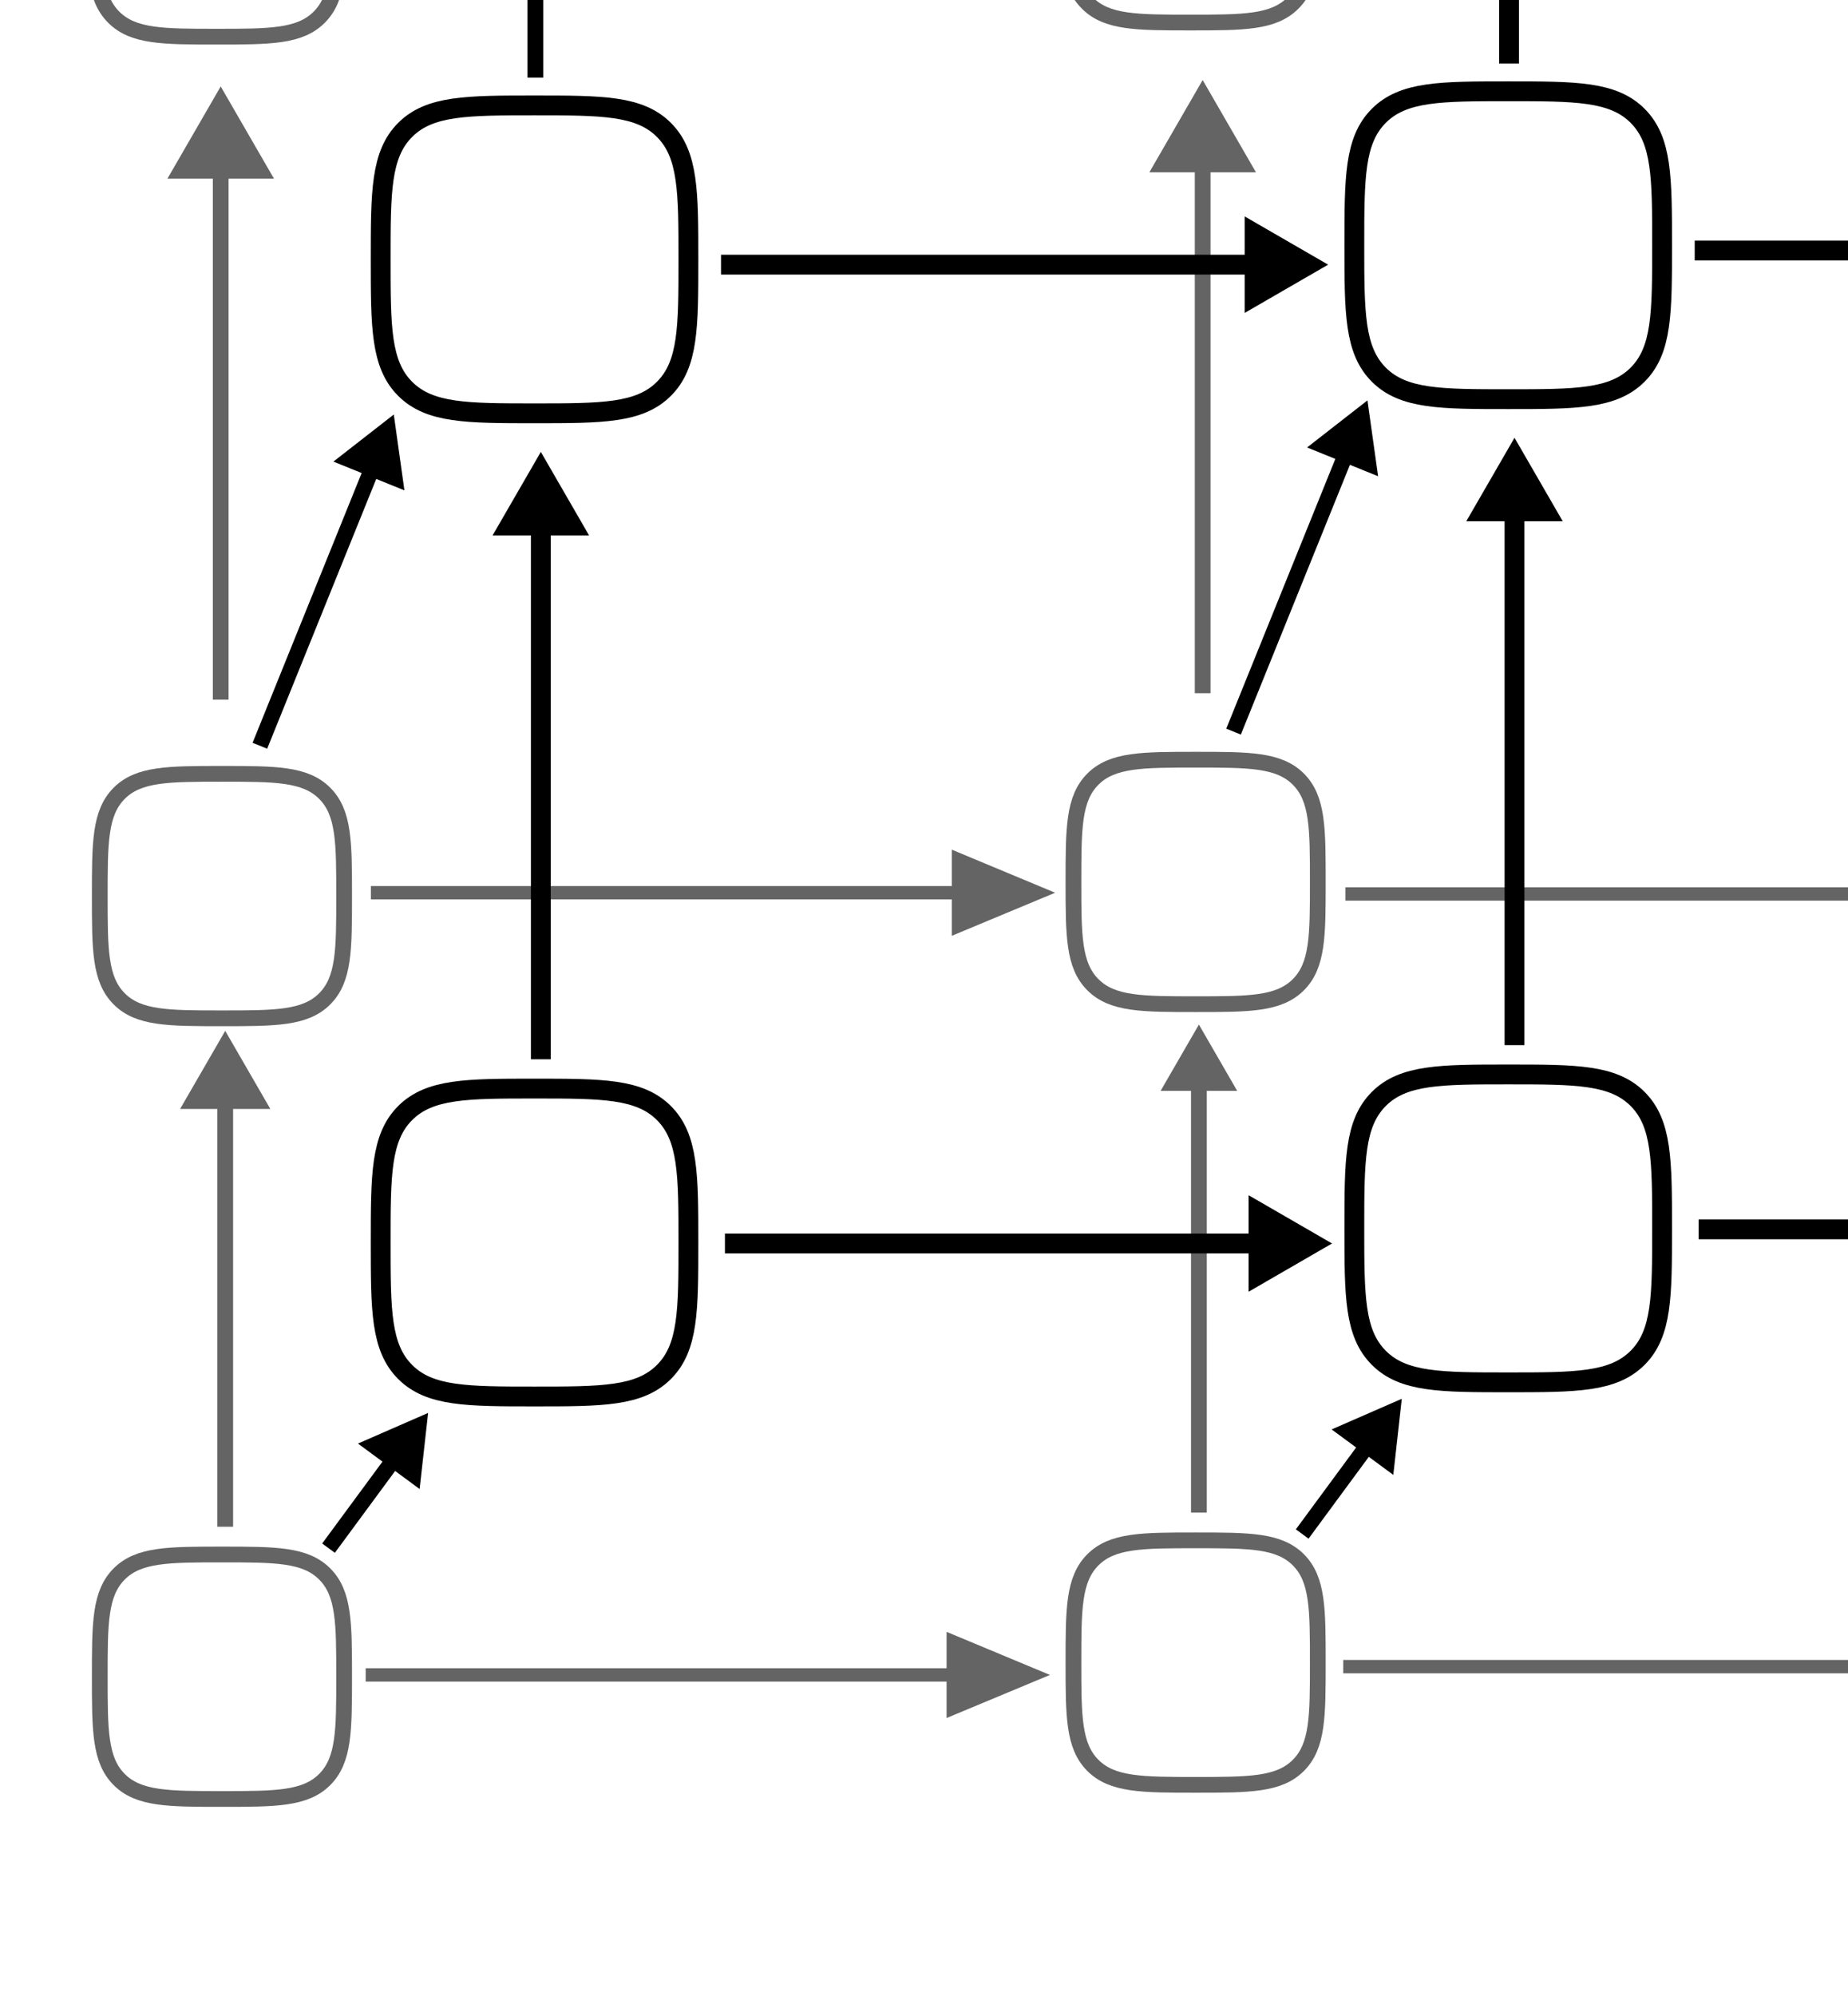 <?xml version="1.0" encoding="UTF-8" standalone="no"?>
<!-- Created with Inkscape (http://www.inkscape.org/) -->

<svg
   xmlns:dc="http://purl.org/dc/elements/1.1/"
   xmlns:cc="http://creativecommons.org/ns#"
   xmlns:rdf="http://www.w3.org/1999/02/22-rdf-syntax-ns#"
   xmlns:svg="http://www.w3.org/2000/svg"
   xmlns="http://www.w3.org/2000/svg"
   xmlns:sodipodi="http://sodipodi.sourceforge.net/DTD/sodipodi-0.dtd"
   xmlns:inkscape="http://www.inkscape.org/namespaces/inkscape"
   version="1.1"
   id="svg4616"
   xml:space="preserve"
   width="625.95"
   height="675.859"
   viewBox="0 0 625.95 675.859"
   sodipodi:docname="cubegraph2.svg.2019_06_14_15_08_50.0.svg"
   inkscape:version="0.92.1 r15371"><defs
     id="defs4620"><clipPath
       clipPathUnits="userSpaceOnUse"
       id="clipPath4766"><path
         d="m 62.574,67.285 c 0,-3.945 -3.199,-7.141 -7.144,-7.141 -3.946,0 -7.145,3.196 -7.145,7.141 0,3.945 3.199,7.144 7.145,7.144 3.945,0 7.144,-3.199 7.144,-7.144 z"
         id="path4764"
         inkscape:connector-curvature="0" /></clipPath><linearGradient
       x1="125"
       y1="714.362"
       x2="111"
       y2="700.362"
       gradientUnits="userSpaceOnUse"
       gradientTransform="matrix(1,0,0,-1,-63.575,775.319)"
       spreadMethod="pad"
       id="linearGradient4774"><stop
         style="stop-opacity:1;stop-color:#353535"
         offset="0"
         id="stop4770" /><stop
         style="stop-opacity:1;stop-color:#ffffff"
         offset="1"
         id="stop4772" /></linearGradient><clipPath
       clipPathUnits="userSpaceOnUse"
       id="clipPath4784"><path
         d="m 74.992,79.34 c 0,-3.946 -3.199,-7.145 -7.144,-7.145 -3.946,0 -7.145,3.199 -7.145,7.145 0,3.945 3.199,7.14 7.145,7.14 3.945,0 7.144,-3.195 7.144,-7.14 z"
         id="path4782"
         inkscape:connector-curvature="0" /></clipPath><linearGradient
       x1="125"
       y1="714.362"
       x2="111"
       y2="700.362"
       gradientUnits="userSpaceOnUse"
       gradientTransform="matrix(1,0,0,-1,-51.157,787.372)"
       spreadMethod="pad"
       id="linearGradient4792"><stop
         style="stop-opacity:1;stop-color:#353535"
         offset="0"
         id="stop4788" /><stop
         style="stop-opacity:1;stop-color:#ffffff"
         offset="1"
         id="stop4790" /></linearGradient><clipPath
       clipPathUnits="userSpaceOnUse"
       id="clipPath4802"><path
         d="m 48.32,75.844 c 0,-3.946 -3.195,-7.141 -7.14,-7.141 -3.946,0 -7.145,3.195 -7.145,7.141 0,3.945 3.199,7.144 7.145,7.144 3.945,0 7.14,-3.199 7.14,-7.144 z"
         id="path4800"
         inkscape:connector-curvature="0" /></clipPath><linearGradient
       x1="125"
       y1="714.362"
       x2="111"
       y2="700.362"
       gradientUnits="userSpaceOnUse"
       gradientTransform="matrix(1,0,0,-1,-77.826,783.878)"
       spreadMethod="pad"
       id="linearGradient4810"><stop
         style="stop-opacity:1;stop-color:#353535"
         offset="0"
         id="stop4806" /><stop
         style="stop-opacity:1;stop-color:#ffffff"
         offset="1"
         id="stop4808" /></linearGradient><clipPath
       clipPathUnits="userSpaceOnUse"
       id="clipPath4820"><path
         d="m 50.223,97.762 c 0,-3.946 -3.196,-7.145 -7.141,-7.145 -3.945,0 -7.144,3.199 -7.144,7.145 0,3.945 3.199,7.14 7.144,7.14 3.945,0 7.141,-3.195 7.141,-7.14 z"
         id="path4818"
         inkscape:connector-curvature="0" /></clipPath><linearGradient
       x1="125"
       y1="714.362"
       x2="111"
       y2="700.362"
       gradientUnits="userSpaceOnUse"
       gradientTransform="matrix(1,0,0,-1,-75.924,805.794)"
       spreadMethod="pad"
       id="linearGradient4828"><stop
         style="stop-opacity:1;stop-color:#353535"
         offset="0"
         id="stop4824" /><stop
         style="stop-opacity:1;stop-color:#ffffff"
         offset="1"
         id="stop4826" /></linearGradient><clipPath
       clipPathUnits="userSpaceOnUse"
       id="clipPath4838"><path
         d="m 61.586,86.043 c 0,-3.946 -3.199,-7.145 -7.145,-7.145 -3.945,0 -7.14,3.199 -7.14,7.145 0,3.945 3.195,7.144 7.14,7.144 3.946,0 7.145,-3.199 7.145,-7.144 z"
         id="path4836"
         inkscape:connector-curvature="0" /></clipPath><linearGradient
       x1="125"
       y1="714.362"
       x2="111"
       y2="700.362"
       gradientUnits="userSpaceOnUse"
       gradientTransform="matrix(1,0,0,-1,-64.562,794.077)"
       spreadMethod="pad"
       id="linearGradient4846"><stop
         style="stop-opacity:1;stop-color:#353535"
         offset="0"
         id="stop4842" /><stop
         style="stop-opacity:1;stop-color:#ffffff"
         offset="1"
         id="stop4844" /></linearGradient><clipPath
       clipPathUnits="userSpaceOnUse"
       id="clipPath4856"><path
         d="m 74.109,98.711 c 0,-3.946 -3.195,-7.145 -7.14,-7.145 -3.946,0 -7.145,3.199 -7.145,7.145 0,3.945 3.199,7.14 7.145,7.14 3.945,0 7.14,-3.195 7.14,-7.14 z"
         id="path4854"
         inkscape:connector-curvature="0" /></clipPath><linearGradient
       x1="125"
       y1="714.362"
       x2="111"
       y2="700.362"
       gradientUnits="userSpaceOnUse"
       gradientTransform="matrix(1,0,0,-1,-52.036,806.744)"
       spreadMethod="pad"
       id="linearGradient4864"><stop
         style="stop-opacity:1;stop-color:#353535"
         offset="0"
         id="stop4860" /><stop
         style="stop-opacity:1;stop-color:#ffffff"
         offset="1"
         id="stop4862" /></linearGradient><clipPath
       clipPathUnits="userSpaceOnUse"
       id="clipPath4874"><path
         d="m 59.082,282.535 c 0,-3.941 -3.195,-7.141 -7.141,-7.141 -3.945,0 -7.144,3.2 -7.144,7.141 0,3.945 3.199,7.144 7.144,7.144 3.946,0 7.141,-3.199 7.141,-7.144 z"
         id="path4872"
         inkscape:connector-curvature="0" /></clipPath><linearGradient
       x1="125"
       y1="714.362"
       x2="111"
       y2="700.362"
       gradientUnits="userSpaceOnUse"
       gradientTransform="matrix(1,0,0,-1,-67.064,990.57)"
       spreadMethod="pad"
       id="linearGradient4882"><stop
         style="stop-opacity:1;stop-color:#353535"
         offset="0"
         id="stop4878" /><stop
         style="stop-opacity:1;stop-color:#ffffff"
         offset="1"
         id="stop4880" /></linearGradient><clipPath
       clipPathUnits="userSpaceOnUse"
       id="clipPath4892"><path
         d="m 74.84,269.203 c 0,-3.945 -3.195,-7.145 -7.141,-7.145 -3.945,0 -7.144,3.2 -7.144,7.145 0,3.945 3.199,7.144 7.144,7.144 3.946,0 7.141,-3.199 7.141,-7.144 z"
         id="path4890"
         inkscape:connector-curvature="0" /></clipPath><linearGradient
       x1="125"
       y1="714.362"
       x2="111"
       y2="700.362"
       gradientUnits="userSpaceOnUse"
       gradientTransform="matrix(1,0,0,-1,-51.306,977.236)"
       spreadMethod="pad"
       id="linearGradient4900"><stop
         style="stop-opacity:1;stop-color:#353535"
         offset="0"
         id="stop4896" /><stop
         style="stop-opacity:1;stop-color:#ffffff"
         offset="1"
         id="stop4898" /></linearGradient><clipPath
       clipPathUnits="userSpaceOnUse"
       id="clipPath4910"><path
         d="m 136.902,179.859 c 0,-5.781 -4.687,-10.465 -10.464,-10.465 -5.782,0 -10.465,4.684 -10.465,10.465 0,5.781 4.683,10.465 10.465,10.465 5.777,0 10.464,-4.684 10.464,-10.465 z"
         id="path4908"
         inkscape:connector-curvature="0" /></clipPath><linearGradient
       x1="220"
       y1="582.362"
       x2="170"
       y2="532.362"
       gradientUnits="userSpaceOnUse"
       gradientTransform="matrix(0.8,0,0,-0.8,-41.131,635.498)"
       spreadMethod="pad"
       id="linearGradient4918"><stop
         style="stop-opacity:1;stop-color:#000000"
         offset="0"
         id="stop4914" /><stop
         style="stop-opacity:1;stop-color:#ffffff"
         offset="1"
         id="stop4916" /></linearGradient><clipPath
       clipPathUnits="userSpaceOnUse"
       id="clipPath4928"><path
         d="m 159.527,203.293 c 0,-5.778 -4.683,-10.465 -10.465,-10.465 -5.777,0 -10.464,4.687 -10.464,10.465 0,5.781 4.687,10.465 10.464,10.465 5.782,0 10.465,-4.684 10.465,-10.465 z"
         id="path4926"
         inkscape:connector-curvature="0" /></clipPath><linearGradient
       x1="220"
       y1="582.362"
       x2="170"
       y2="532.362"
       gradientUnits="userSpaceOnUse"
       gradientTransform="matrix(0.8,0,0,-0.8,-18.504,658.933)"
       spreadMethod="pad"
       id="linearGradient4936"><stop
         style="stop-opacity:1;stop-color:#000000"
         offset="0"
         id="stop4932" /><stop
         style="stop-opacity:1;stop-color:#ffffff"
         offset="1"
         id="stop4934" /></linearGradient><clipPath
       clipPathUnits="userSpaceOnUse"
       id="clipPath4950"><path
         d="m 392.934,189.941 c 0,-5.781 -4.688,-10.465 -10.465,-10.465 -5.781,0 -10.465,4.684 -10.465,10.465 0,5.778 4.684,10.465 10.465,10.465 5.777,0 10.465,-4.687 10.465,-10.465 z"
         id="path4948"
         inkscape:connector-curvature="0" /></clipPath><linearGradient
       x1="220"
       y1="582.362"
       x2="170"
       y2="532.362"
       gradientUnits="userSpaceOnUse"
       gradientTransform="matrix(0.8,0,0,-0.8,214.901,645.579)"
       spreadMethod="pad"
       id="linearGradient4958"><stop
         style="stop-opacity:1;stop-color:#000000"
         offset="0"
         id="stop4954" /><stop
         style="stop-opacity:1;stop-color:#ffffff"
         offset="1"
         id="stop4956" /></linearGradient><clipPath
       clipPathUnits="userSpaceOnUse"
       id="clipPath4968"><path
         d="m 384.41,218.117 c 0,-5.781 -4.687,-10.465 -10.465,-10.465 -5.781,0 -10.465,4.684 -10.465,10.465 0,5.777 4.684,10.465 10.465,10.465 5.778,0 10.465,-4.688 10.465,-10.465 z"
         id="path4966"
         inkscape:connector-curvature="0" /></clipPath><linearGradient
       x1="220"
       y1="582.362"
       x2="170"
       y2="532.362"
       gradientUnits="userSpaceOnUse"
       gradientTransform="matrix(0.8,0,0,-0.8,206.376,673.755)"
       spreadMethod="pad"
       id="linearGradient4976"><stop
         style="stop-opacity:1;stop-color:#000000"
         offset="0"
         id="stop4972" /><stop
         style="stop-opacity:1;stop-color:#ffffff"
         offset="1"
         id="stop4974" /></linearGradient><clipPath
       clipPathUnits="userSpaceOnUse"
       id="clipPath4986"><path
         d="m 404.859,209.285 c 0,-5.777 -4.687,-10.465 -10.464,-10.465 -5.782,0 -10.465,4.688 -10.465,10.465 0,5.781 4.683,10.465 10.465,10.465 5.777,0 10.464,-4.684 10.464,-10.465 z"
         id="path4984"
         inkscape:connector-curvature="0" /></clipPath><linearGradient
       x1="220"
       y1="582.362"
       x2="170"
       y2="532.362"
       gradientUnits="userSpaceOnUse"
       gradientTransform="matrix(0.8,0,0,-0.8,226.826,664.925)"
       spreadMethod="pad"
       id="linearGradient4994"><stop
         style="stop-opacity:1;stop-color:#000000"
         offset="0"
         id="stop4990" /><stop
         style="stop-opacity:1;stop-color:#ffffff"
         offset="1"
         id="stop4992" /></linearGradient><clipPath
       clipPathUnits="userSpaceOnUse"
       id="clipPath5004"><path
         d="m 419.484,192.301 c 0,-5.782 -4.687,-10.465 -10.468,-10.465 -5.778,0 -10.465,4.683 -10.465,10.465 0,5.777 4.687,10.464 10.465,10.464 5.781,0 10.468,-4.687 10.468,-10.464 z"
         id="path5002"
         inkscape:connector-curvature="0" /></clipPath><linearGradient
       x1="220"
       y1="582.362"
       x2="170"
       y2="532.362"
       gradientUnits="userSpaceOnUse"
       gradientTransform="matrix(0.8,0,0,-0.8,241.45,647.938)"
       spreadMethod="pad"
       id="linearGradient5012"><stop
         style="stop-opacity:1;stop-color:#000000"
         offset="0"
         id="stop5008" /><stop
         style="stop-opacity:1;stop-color:#ffffff"
         offset="1"
         id="stop5010" /></linearGradient><clipPath
       clipPathUnits="userSpaceOnUse"
       id="clipPath5022"><path
         d="m 401,167.551 c 0,-5.782 -4.684,-10.465 -10.465,-10.465 -5.777,0 -10.465,4.683 -10.465,10.465 0,5.777 4.688,10.464 10.465,10.464 5.781,0 10.465,-4.687 10.465,-10.464 z"
         id="path5020"
         inkscape:connector-curvature="0" /></clipPath><linearGradient
       x1="220"
       y1="582.362"
       x2="170"
       y2="532.362"
       gradientUnits="userSpaceOnUse"
       gradientTransform="matrix(0.8,0,0,-0.8,222.969,623.188)"
       spreadMethod="pad"
       id="linearGradient5030"><stop
         style="stop-opacity:1;stop-color:#000000"
         offset="0"
         id="stop5026" /><stop
         style="stop-opacity:1;stop-color:#ffffff"
         offset="1"
         id="stop5028" /></linearGradient><clipPath
       clipPathUnits="userSpaceOnUse"
       id="clipPath5040"><path
         d="m 377.902,168.859 c 0,-5.777 -4.687,-10.465 -10.464,-10.465 -5.782,0 -10.469,4.688 -10.469,10.465 0,5.781 4.687,10.465 10.469,10.465 5.777,0 10.464,-4.684 10.464,-10.465 z"
         id="path5038"
         inkscape:connector-curvature="0" /></clipPath><linearGradient
       x1="220"
       y1="582.362"
       x2="170"
       y2="532.362"
       gradientUnits="userSpaceOnUse"
       gradientTransform="matrix(0.8,0,0,-0.8,199.868,624.499)"
       spreadMethod="pad"
       id="linearGradient5048"><stop
         style="stop-opacity:1;stop-color:#000000"
         offset="0"
         id="stop5044" /><stop
         style="stop-opacity:1;stop-color:#ffffff"
         offset="1"
         id="stop5046" /></linearGradient><clipPath
       clipPathUnits="userSpaceOnUse"
       id="clipPath5058"><path
         d="m 372.059,198.179 c 0,-5.781 -4.684,-10.464 -10.465,-10.464 -5.778,0 -10.465,4.683 -10.465,10.464 0,5.778 4.687,10.465 10.465,10.465 5.781,0 10.465,-4.687 10.465,-10.465 z"
         id="path5056"
         inkscape:connector-curvature="0" /></clipPath><linearGradient
       x1="220"
       y1="582.362"
       x2="170"
       y2="532.362"
       gradientUnits="userSpaceOnUse"
       gradientTransform="matrix(0.8,0,0,-0.8,194.028,653.818)"
       spreadMethod="pad"
       id="linearGradient5066"><stop
         style="stop-opacity:1;stop-color:#000000"
         offset="0"
         id="stop5062" /><stop
         style="stop-opacity:1;stop-color:#ffffff"
         offset="1"
         id="stop5064" /></linearGradient><clipPath
       clipPathUnits="userSpaceOnUse"
       id="clipPath5076"><path
         d="m 426.133,216.566 c 0,-5.777 -4.688,-10.465 -10.469,-10.465 -5.777,0 -10.465,4.688 -10.465,10.465 0,5.781 4.688,10.465 10.465,10.465 5.781,0 10.469,-4.684 10.469,-10.465 z"
         id="path5074"
         inkscape:connector-curvature="0" /></clipPath><linearGradient
       x1="220"
       y1="582.362"
       x2="170"
       y2="532.362"
       gradientUnits="userSpaceOnUse"
       gradientTransform="matrix(0.8,0,0,-0.8,248.099,672.207)"
       spreadMethod="pad"
       id="linearGradient5084"><stop
         style="stop-opacity:1;stop-color:#000000"
         offset="0"
         id="stop5080" /><stop
         style="stop-opacity:1;stop-color:#ffffff"
         offset="1"
         id="stop5082" /></linearGradient><clipPath
       clipPathUnits="userSpaceOnUse"
       id="clipPath5094"><path
         d="m 423.816,170.191 c 0,-5.781 -4.683,-10.465 -10.464,-10.465 -5.782,0 -10.465,4.684 -10.465,10.465 0,5.778 4.683,10.465 10.465,10.465 5.781,0 10.464,-4.687 10.464,-10.465 z"
         id="path5092"
         inkscape:connector-curvature="0" /></clipPath><linearGradient
       x1="220"
       y1="582.362"
       x2="170"
       y2="532.362"
       gradientUnits="userSpaceOnUse"
       gradientTransform="matrix(0.8,0,0,-0.8,245.784,625.829)"
       spreadMethod="pad"
       id="linearGradient5102"><stop
         style="stop-opacity:1;stop-color:#000000"
         offset="0"
         id="stop5098" /><stop
         style="stop-opacity:1;stop-color:#ffffff"
         offset="1"
         id="stop5100" /></linearGradient></defs><sodipodi:namedview
     pagecolor="#ffffff"
     bordercolor="#666666"
     borderopacity="1"
     objecttolerance="10"
     gridtolerance="10"
     guidetolerance="10"
     inkscape:pageopacity="0"
     inkscape:pageshadow="2"
     inkscape:window-width="1889"
     inkscape:window-height="1052"
     id="namedview4618"
     showgrid="false"
     inkscape:zoom="0.65250289"
     inkscape:cx="794.51171"
     inkscape:cy="444.61949"
     inkscape:window-x="0"
     inkscape:window-y="0"
     inkscape:window-maximized="1"
     inkscape:current-layer="g4624" /><g
     id="g4624"
     inkscape:groupmode="layer"
     inkscape:label="cubegraph"
     transform="matrix(1.333,0,0,-1.333,0,675.859)"><g
       transform="matrix(1,0,0,-1,0,506.894)"
       id="g4640"><path
         inkscape:connector-curvature="0"
         id="path4642"
         style="fill:none;stroke:#646464;stroke-width:4;stroke-linecap:butt;stroke-linejoin:miter;stroke-miterlimit:4;stroke-dasharray:none;stroke-opacity:1"
         d="m 56.398,258.512 c 13.606,0 21.168,0 26.106,-4.942 4.941,-4.937 4.941,-12.504 4.941,-26.105 0,-13.606 0,-21.168 -4.941,-26.11 -4.938,-4.937 -12.5,-4.937 -26.106,-4.937 -13.605,0 -21.168,0 -26.105,4.937 -4.941,4.942 -4.941,12.504 -4.941,26.11 0,13.601 0,21.168 4.941,26.105 4.937,4.942 12.5,4.942 26.105,4.942 z" /></g><g
       transform="matrix(1,0,0,-1,0,506.894)"
       id="g4644"><path
         inkscape:connector-curvature="0"
         id="path4646"
         style="fill:none;stroke:#646464;stroke-width:4;stroke-linecap:butt;stroke-linejoin:miter;stroke-miterlimit:4;stroke-dasharray:none;stroke-opacity:1"
         d="m 56.398,456.789 c 13.606,0 21.168,0 26.106,-4.937 4.941,-4.942 4.941,-12.504 4.941,-26.11 0,-13.601 0,-21.164 -4.941,-26.105 -4.938,-4.942 -12.5,-4.942 -26.106,-4.942 -13.605,0 -21.168,0 -26.105,4.942 -4.941,4.941 -4.941,12.504 -4.941,26.105 0,13.606 0,21.168 4.941,26.11 4.937,4.937 12.5,4.937 26.105,4.937 z" /></g><g
       transform="matrix(1,0,0,-1,0,506.894)"
       id="g4648"><path
         inkscape:connector-curvature="0"
         id="path4650"
         style="fill:none;stroke:#000000;stroke-width:5.037;stroke-linecap:butt;stroke-linejoin:miter;stroke-miterlimit:4;stroke-dasharray:none;stroke-opacity:1"
         d="m 135.828,104.848 c 17.133,0 26.656,0 32.879,-6.219 6.219,-6.223 6.219,-15.746 6.219,-32.879 0,-17.133 0,-26.656 -6.219,-32.879 -6.223,-6.223 -15.746,-6.223 -32.879,-6.223 -17.133,0 -26.66,0 -32.879,6.223 -6.222,6.223 -6.222,15.746 -6.222,32.879 0,17.133 0,26.656 6.222,32.879 6.219,6.219 15.746,6.219 32.879,6.219 z" /></g><g
       transform="matrix(1,0,0,-1,0,506.894)"
       id="g4652"><path
         inkscape:connector-curvature="0"
         id="path4654"
         style="fill:none;stroke:#000000;stroke-width:5.037;stroke-linecap:butt;stroke-linejoin:miter;stroke-miterlimit:4;stroke-dasharray:none;stroke-opacity:1"
         d="m 135.828,354.559 c 17.133,0 26.656,0 32.879,-6.223 6.219,-6.219 6.219,-15.746 6.219,-32.879 0,-17.133 0,-26.656 -6.219,-32.879 -6.223,-6.219 -15.746,-6.219 -32.879,-6.219 -17.133,0 -26.66,0 -32.879,6.219 -6.222,6.223 -6.222,15.746 -6.222,32.879 0,17.133 0,26.66 6.222,32.879 6.219,6.223 15.746,6.223 32.879,6.223 z" /></g><g
       transform="matrix(1,0,0,-1,0,506.894)"
       id="g4656" /><g
       transform="matrix(1.387,0,0,-1,-38.658,506.894)"
       id="g4660"
       style="stroke-width:3.396;stroke-miterlimit:4;stroke-dasharray:none"><path
         id="path4662"
         style="fill:#646464;fill-opacity:1;fill-rule:evenodd;stroke:#646464;stroke-width:3.396;stroke-linecap:butt;stroke-linejoin:miter;stroke-miterlimit:4;stroke-dasharray:none;stroke-opacity:1"
         d="m 216.828,425.285 -13.84,8 v -16 z m -121.961,0 h 112.731"
         inkscape:connector-curvature="0" /></g><g
       transform="matrix(1,0,0,-1,0,506.894)"
       id="g4664" /><g
       transform="matrix(1,0,0,-1,0,506.894)"
       id="g4680" /><g
       transform="matrix(0,1,1,0,0,506.894)"
       id="g4684"><path
         id="path4686"
         style="fill:#646464;fill-opacity:1;fill-rule:evenodd;stroke:#646464;stroke-width:3.998;stroke-linecap:butt;stroke-linejoin:miter;stroke-miterlimit:4;stroke-dasharray:none;stroke-opacity:1"
         d="m -265.691,57.23 -13.84,8 v -16 z m -121.957,0 h 112.726" /></g><g
       transform="matrix(1,0,0,-1,247.413,510.484)"
       id="g4680-8"><path
         inkscape:connector-curvature="0"
         id="path4682-0"
         style="fill:none;stroke:#646464;stroke-width:4;stroke-linecap:butt;stroke-linejoin:miter;stroke-miterlimit:4;stroke-dasharray:none;stroke-opacity:1"
         d="M 57.23,387.648 V 274.922" /></g><g
       transform="matrix(1,0,0,-1,0,506.894)"
       id="g4688"><path
         inkscape:connector-curvature="0"
         id="path4690"
         style="fill:none;stroke:#000000;stroke-width:5.038;stroke-linecap:butt;stroke-linejoin:miter;stroke-miterlimit:4;stroke-dasharray:none;stroke-opacity:1"
         d="M 184.207,315.699 H 324.332" /></g><g
       transform="matrix(1,0,0,-1,0,506.894)"
       id="g4692"><path
         inkscape:connector-curvature="0"
         id="path4694"
         style="fill:#000000;fill-opacity:1;fill-rule:evenodd;stroke:#000000;stroke-width:2.519;stroke-linecap:butt;stroke-linejoin:miter;stroke-miterlimit:4;stroke-dasharray:none;stroke-opacity:1"
         d="m 335.957,315.699 -17.43,10.078 v -20.152 z" /></g><g
       transform="matrix(0,1,1,0,168.173,599.866)"
       id="g4716-3-24"><path
         inkscape:connector-curvature="0"
         id="path4718-5-4"
         style="fill:#646464;fill-opacity:1;fill-rule:evenodd;stroke:#646464;stroke-width:3.998;stroke-linecap:butt;stroke-linejoin:miter;stroke-miterlimit:4;stroke-dasharray:none;stroke-opacity:1"
         d="m -117.168,137.426 -17.43,10.074 v -20.148 z m -151.75,0 h 140.125" /></g><g
       transform="matrix(1,0,0,-1,0,506.894)"
       id="g4696"><path
         inkscape:connector-curvature="0"
         id="path4698"
         style="fill:none;stroke:#000000;stroke-width:5.038;stroke-linecap:butt;stroke-linejoin:miter;stroke-miterlimit:4;stroke-dasharray:none;stroke-opacity:1"
         d="M 183.215,67.094 H 323.336" /></g><g
       transform="matrix(1,0,0,-1,0,506.894)"
       id="g4700"><path
         inkscape:connector-curvature="0"
         id="path4702"
         style="fill:#000000;fill-opacity:1;fill-rule:evenodd;stroke:#000000;stroke-width:2.519;stroke-linecap:butt;stroke-linejoin:miter;stroke-miterlimit:4;stroke-dasharray:none;stroke-opacity:1"
         d="M 334.965,67.094 317.531,77.172 V 57.02 Z" /></g><g
       transform="matrix(1.387,0,0,-1,-37.339,705.563)"
       id="g4660-3"
       style="stroke-width:3.396;stroke-miterlimit:4;stroke-dasharray:none"><path
         id="path4662-2"
         style="fill:#646464;fill-opacity:1;fill-rule:evenodd;stroke:#646464;stroke-width:3.396;stroke-linecap:butt;stroke-linejoin:miter;stroke-miterlimit:4;stroke-dasharray:none;stroke-opacity:1"
         d="m 216.828,425.285 -13.84,8 v -16 z m -121.961,0 h 112.731"
         inkscape:connector-curvature="0" /></g><g
       transform="matrix(1,0,0,-1,0,506.894)"
       id="g4712"><path
         inkscape:connector-curvature="0"
         id="path4714"
         style="fill:none;stroke:#000000;stroke-width:5.038;stroke-linecap:butt;stroke-linejoin:miter;stroke-miterlimit:4;stroke-dasharray:none;stroke-opacity:1"
         d="M 137.426,268.918 V 128.793" /></g><g
       transform="matrix(0,1,1,0,0,506.894)"
       id="g4716"><path
         inkscape:connector-curvature="0"
         id="path4718"
         style="fill:#000000;fill-opacity:1;fill-rule:evenodd;stroke:#000000;stroke-width:2.519;stroke-linecap:butt;stroke-linejoin:miter;stroke-miterlimit:4;stroke-dasharray:none;stroke-opacity:1"
         d="m -117.168,137.426 -17.43,10.074 v -20.148 z" /></g><g
       transform="matrix(1,0,0,-1,0,506.894)"
       id="g4720"><path
         inkscape:connector-curvature="0"
         id="path4722"
         style="fill:none;stroke:#000000;stroke-width:4;stroke-linecap:butt;stroke-linejoin:miter;stroke-miterlimit:4;stroke-dasharray:none;stroke-opacity:1"
         d="M 66.035,189.285 95.879,115.508" /></g><g
       transform="matrix(0.405,1,1,-0.405,0,506.894)"
       id="g4724"><path
         inkscape:connector-curvature="0"
         id="path4726"
         style="fill:#000000;fill-opacity:1;fill-rule:evenodd;stroke:#000000;stroke-width:1.854;stroke-linecap:butt;stroke-linejoin:miter;stroke-miterlimit:4;stroke-dasharray:none;stroke-opacity:1"
         d="m -57.376,122.549 -12.831,7.418 v -14.832 z" /></g><g
       transform="matrix(1,0,0,-1,0,506.894)"
       id="g4744"><path
         inkscape:connector-curvature="0"
         id="path4746"
         style="fill:none;stroke:#000000;stroke-width:4;stroke-linecap:butt;stroke-linejoin:miter;stroke-miterlimit:4;stroke-dasharray:none;stroke-opacity:1"
         d="m 83.477,393.082 18.664,-25.328" /></g><g
       transform="matrix(0.737,1,1,-0.737,0,506.894)"
       id="g4748"><path
         inkscape:connector-curvature="0"
         id="path4750"
         style="fill:#000000;fill-opacity:1;fill-rule:evenodd;stroke:#000000;stroke-width:1.61;stroke-linecap:butt;stroke-linejoin:miter;stroke-miterlimit:4;stroke-dasharray:none;stroke-opacity:1"
         d="m -182.125,241.822 -11.141,6.441 0.001,-12.88 z" /></g><g
       transform="matrix(1,0,0,-1,247.413,510.484)"
       id="g4640-8"><path
         inkscape:connector-curvature="0"
         id="path4642-7"
         style="fill:none;stroke:#646464;stroke-width:4;stroke-linecap:butt;stroke-linejoin:miter;stroke-miterlimit:4;stroke-dasharray:none;stroke-opacity:1"
         d="m 56.398,258.512 c 13.606,0 21.168,0 26.106,-4.942 4.941,-4.937 4.941,-12.504 4.941,-26.105 0,-13.606 0,-21.168 -4.941,-26.11 -4.938,-4.937 -12.5,-4.937 -26.106,-4.937 -13.605,0 -21.168,0 -26.105,4.937 -4.941,4.942 -4.941,12.504 -4.941,26.11 0,13.601 0,21.168 4.941,26.105 4.937,4.942 12.5,4.942 26.105,4.942 z" /></g><g
       transform="matrix(1,0,0,-1,247.413,510.484)"
       id="g4644-4"><path
         inkscape:connector-curvature="0"
         id="path4646-1"
         style="fill:none;stroke:#646464;stroke-width:4;stroke-linecap:butt;stroke-linejoin:miter;stroke-miterlimit:4;stroke-dasharray:none;stroke-opacity:1"
         d="m 56.398,456.789 c 13.606,0 21.168,0 26.106,-4.937 4.941,-4.942 4.941,-12.504 4.941,-26.11 0,-13.601 0,-21.164 -4.941,-26.105 -4.938,-4.942 -12.5,-4.942 -26.106,-4.942 -13.605,0 -21.168,0 -26.105,4.942 -4.941,4.941 -4.941,12.504 -4.941,26.105 0,13.606 0,21.168 4.941,26.11 4.937,4.937 12.5,4.937 26.105,4.937 z" /></g><g
       transform="matrix(1,0,0,-1,247.413,510.484)"
       id="g4648-9"><path
         inkscape:connector-curvature="0"
         id="path4650-0"
         style="fill:none;stroke:#000000;stroke-width:5.037;stroke-linecap:butt;stroke-linejoin:miter;stroke-miterlimit:4;stroke-dasharray:none;stroke-opacity:1"
         d="m 135.828,104.848 c 17.133,0 26.656,0 32.879,-6.219 6.219,-6.223 6.219,-15.746 6.219,-32.879 0,-17.133 0,-26.656 -6.219,-32.879 -6.223,-6.223 -15.746,-6.223 -32.879,-6.223 -17.133,0 -26.66,0 -32.879,6.223 -6.222,6.223 -6.222,15.746 -6.222,32.879 0,17.133 0,26.656 6.222,32.879 6.219,6.219 15.746,6.219 32.879,6.219 z" /></g><g
       transform="matrix(1,0,0,-1,247.413,510.484)"
       id="g4652-9"><path
         inkscape:connector-curvature="0"
         id="path4654-8"
         style="fill:none;stroke:#000000;stroke-width:5.037;stroke-linecap:butt;stroke-linejoin:miter;stroke-miterlimit:4;stroke-dasharray:none;stroke-opacity:1"
         d="m 135.828,354.559 c 17.133,0 26.656,0 32.879,-6.223 6.219,-6.219 6.219,-15.746 6.219,-32.879 0,-17.133 0,-26.656 -6.219,-32.879 -6.223,-6.219 -15.746,-6.219 -32.879,-6.219 -17.133,0 -26.66,0 -32.879,6.219 -6.222,6.223 -6.222,15.746 -6.222,32.879 0,17.133 0,26.66 6.222,32.879 6.219,6.223 15.746,6.223 32.879,6.223 z" /></g><g
       transform="matrix(1,0,0,-1,247.413,510.484)"
       id="g4656-8" /><g
       transform="matrix(1,0,0,-1,247.413,510.484)"
       id="g4664-3" /><g
       transform="matrix(0,1,1,0,247.413,510.484)"
       id="g4684-9"><path
         inkscape:connector-curvature="0"
         id="path4686-7"
         style="fill:#646464;fill-opacity:1;fill-rule:evenodd;stroke:#646464;stroke-width:2;stroke-linecap:butt;stroke-linejoin:miter;stroke-miterlimit:4;stroke-dasharray:none;stroke-opacity:1"
         d="m -265.691,57.23 -13.84,8 v -16 z" /></g><g
       transform="matrix(1,0,0,-1,496.932,510.484)"
       id="g4680-80"><path
         inkscape:connector-curvature="0"
         id="path4682-8"
         style="fill:none;stroke:#646464;stroke-width:4;stroke-linecap:butt;stroke-linejoin:miter;stroke-miterlimit:4;stroke-dasharray:none;stroke-opacity:1"
         d="M 57.23,387.648 V 274.922" /></g><g
       transform="matrix(1,0,0,-1,247.413,510.484)"
       id="g4688-9"><path
         inkscape:connector-curvature="0"
         id="path4690-9"
         style="fill:none;stroke:#000000;stroke-width:5.038;stroke-linecap:butt;stroke-linejoin:miter;stroke-miterlimit:4;stroke-dasharray:none;stroke-opacity:1"
         d="M 184.207,315.699 H 324.332" /></g><g
       transform="matrix(1,0,0,-1,247.413,510.484)"
       id="g4692-3"><path
         inkscape:connector-curvature="0"
         id="path4694-2"
         style="fill:#000000;fill-opacity:1;fill-rule:evenodd;stroke:#000000;stroke-width:2.519;stroke-linecap:butt;stroke-linejoin:miter;stroke-miterlimit:4;stroke-dasharray:none;stroke-opacity:1"
         d="m 335.957,315.699 -17.43,10.078 v -20.152 z" /></g><g
       transform="matrix(0,1,1,0,417.691,603.117)"
       id="g4716-3-3"><path
         inkscape:connector-curvature="0"
         id="path4718-5-8"
         style="fill:#646464;fill-opacity:1;fill-rule:evenodd;stroke:#646464;stroke-width:3.998;stroke-linecap:butt;stroke-linejoin:miter;stroke-miterlimit:4;stroke-dasharray:none;stroke-opacity:1"
         d="m -117.168,137.426 -17.43,10.074 v -20.148 z m -151.75,0 h 140.125" /></g><g
       transform="matrix(1,0,0,-1,247.413,510.484)"
       id="g4696-4"><path
         inkscape:connector-curvature="0"
         id="path4698-3"
         style="fill:none;stroke:#000000;stroke-width:5.038;stroke-linecap:butt;stroke-linejoin:miter;stroke-miterlimit:4;stroke-dasharray:none;stroke-opacity:1"
         d="M 183.215,67.094 H 323.336" /></g><g
       transform="matrix(1,0,0,-1,247.413,510.484)"
       id="g4700-7"><path
         inkscape:connector-curvature="0"
         id="path4702-1"
         style="fill:#000000;fill-opacity:1;fill-rule:evenodd;stroke:#000000;stroke-width:2.519;stroke-linecap:butt;stroke-linejoin:miter;stroke-miterlimit:4;stroke-dasharray:none;stroke-opacity:1"
         d="M 334.965,67.094 317.531,77.172 V 57.02 Z" /></g><g
       transform="matrix(1.387,0,0,-1,210.303,705.252)"
       id="g4660-8"
       style="stroke-width:3.396;stroke-miterlimit:4;stroke-dasharray:none"><path
         id="path4662-03"
         style="fill:#646464;fill-opacity:1;fill-rule:evenodd;stroke:#646464;stroke-width:3.396;stroke-linecap:butt;stroke-linejoin:miter;stroke-miterlimit:4;stroke-dasharray:none;stroke-opacity:1"
         d="m 216.828,425.285 -13.84,8 v -16 z m -121.961,0 h 112.731"
         inkscape:connector-curvature="0" /></g><g
       transform="matrix(1,0,0,-1,247.413,510.484)"
       id="g4712-2"><path
         inkscape:connector-curvature="0"
         id="path4714-2"
         style="fill:none;stroke:#000000;stroke-width:5.038;stroke-linecap:butt;stroke-linejoin:miter;stroke-miterlimit:4;stroke-dasharray:none;stroke-opacity:1"
         d="M 137.426,268.918 V 128.793" /></g><g
       transform="matrix(0,1,1,0,247.413,510.484)"
       id="g4716-0"><path
         inkscape:connector-curvature="0"
         id="path4718-2"
         style="fill:#000000;fill-opacity:1;fill-rule:evenodd;stroke:#000000;stroke-width:2.519;stroke-linecap:butt;stroke-linejoin:miter;stroke-miterlimit:4;stroke-dasharray:none;stroke-opacity:1"
         d="m -117.168,137.426 -17.43,10.074 v -20.148 z" /></g><g
       transform="matrix(1,0,0,-1,247.413,510.484)"
       id="g4720-1"><path
         inkscape:connector-curvature="0"
         id="path4722-7"
         style="fill:none;stroke:#000000;stroke-width:4;stroke-linecap:butt;stroke-linejoin:miter;stroke-miterlimit:4;stroke-dasharray:none;stroke-opacity:1"
         d="M 66.035,189.285 95.879,115.508" /></g><g
       transform="matrix(0.405,1,1,-0.405,247.413,510.484)"
       id="g4724-5"><path
         inkscape:connector-curvature="0"
         id="path4726-1"
         style="fill:#000000;fill-opacity:1;fill-rule:evenodd;stroke:#000000;stroke-width:1.854;stroke-linecap:butt;stroke-linejoin:miter;stroke-miterlimit:4;stroke-dasharray:none;stroke-opacity:1"
         d="m -57.376,122.549 -12.831,7.418 v -14.832 z" /></g><g
       transform="matrix(1,0,0,-1,247.413,510.484)"
       id="g4744-7"><path
         inkscape:connector-curvature="0"
         id="path4746-4"
         style="fill:none;stroke:#000000;stroke-width:4;stroke-linecap:butt;stroke-linejoin:miter;stroke-miterlimit:4;stroke-dasharray:none;stroke-opacity:1"
         d="m 83.477,393.082 18.664,-25.328" /></g><g
       transform="matrix(0.737,1,1,-0.737,247.413,510.484)"
       id="g4748-1"><path
         inkscape:connector-curvature="0"
         id="path4750-7"
         style="fill:#000000;fill-opacity:1;fill-rule:evenodd;stroke:#000000;stroke-width:1.61;stroke-linecap:butt;stroke-linejoin:miter;stroke-miterlimit:4;stroke-dasharray:none;stroke-opacity:1"
         d="m -182.125,241.822 -11.141,6.441 0.001,-12.88 z" /></g><g
       transform="matrix(1,0,0,-1,496.932,510.484)"
       id="g4640-1"><path
         inkscape:connector-curvature="0"
         id="path4642-1"
         style="fill:none;stroke:#646464;stroke-width:4;stroke-linecap:butt;stroke-linejoin:miter;stroke-miterlimit:4;stroke-dasharray:none;stroke-opacity:1"
         d="m 56.398,258.512 c 13.606,0 21.168,0 26.106,-4.942 4.941,-4.937 4.941,-12.504 4.941,-26.105 0,-13.606 0,-21.168 -4.941,-26.11 -4.938,-4.937 -12.5,-4.937 -26.106,-4.937 -13.605,0 -21.168,0 -26.105,4.937 -4.941,4.942 -4.941,12.504 -4.941,26.11 0,13.601 0,21.168 4.941,26.105 4.937,4.942 12.5,4.942 26.105,4.942 z" /></g><g
       transform="matrix(1,0,0,-1,496.932,510.484)"
       id="g4644-1"><path
         inkscape:connector-curvature="0"
         id="path4646-7"
         style="fill:none;stroke:#646464;stroke-width:4;stroke-linecap:butt;stroke-linejoin:miter;stroke-miterlimit:4;stroke-dasharray:none;stroke-opacity:1"
         d="m 56.398,456.789 c 13.606,0 21.168,0 26.106,-4.937 4.941,-4.942 4.941,-12.504 4.941,-26.11 0,-13.601 0,-21.164 -4.941,-26.105 -4.938,-4.942 -12.5,-4.942 -26.106,-4.942 -13.605,0 -21.168,0 -26.105,4.942 -4.941,4.941 -4.941,12.504 -4.941,26.105 0,13.606 0,21.168 4.941,26.11 4.937,4.937 12.5,4.937 26.105,4.937 z" /></g><g
       transform="matrix(1,0,0,-1,496.932,510.484)"
       id="g4648-0"><path
         inkscape:connector-curvature="0"
         id="path4650-4"
         style="fill:none;stroke:#000000;stroke-width:5.037;stroke-linecap:butt;stroke-linejoin:miter;stroke-miterlimit:4;stroke-dasharray:none;stroke-opacity:1"
         d="m 135.828,104.848 c 17.133,0 26.656,0 32.879,-6.219 6.219,-6.223 6.219,-15.746 6.219,-32.879 0,-17.133 0,-26.656 -6.219,-32.879 -6.223,-6.223 -15.746,-6.223 -32.879,-6.223 -17.133,0 -26.66,0 -32.879,6.223 -6.222,6.223 -6.222,15.746 -6.222,32.879 0,17.133 0,26.656 6.222,32.879 6.219,6.219 15.746,6.219 32.879,6.219 z" /></g><g
       transform="matrix(1,0,0,-1,496.932,510.484)"
       id="g4652-0"><path
         inkscape:connector-curvature="0"
         id="path4654-85"
         style="fill:none;stroke:#000000;stroke-width:5.037;stroke-linecap:butt;stroke-linejoin:miter;stroke-miterlimit:4;stroke-dasharray:none;stroke-opacity:1"
         d="m 135.828,354.559 c 17.133,0 26.656,0 32.879,-6.223 6.219,-6.219 6.219,-15.746 6.219,-32.879 0,-17.133 0,-26.656 -6.219,-32.879 -6.223,-6.219 -15.746,-6.219 -32.879,-6.219 -17.133,0 -26.66,0 -32.879,6.219 -6.222,6.223 -6.222,15.746 -6.222,32.879 0,17.133 0,26.66 6.222,32.879 6.219,6.223 15.746,6.223 32.879,6.223 z" /></g><g
       transform="matrix(0,1,1,0,496.932,510.484)"
       id="g4684-1"><path
         inkscape:connector-curvature="0"
         id="path4686-0"
         style="fill:#646464;fill-opacity:1;fill-rule:evenodd;stroke:#646464;stroke-width:2;stroke-linecap:butt;stroke-linejoin:miter;stroke-miterlimit:4;stroke-dasharray:none;stroke-opacity:1"
         d="m -265.691,57.23 -13.84,8 v -16 z" /></g><g
       transform="matrix(1,0,0,-1,496.932,510.484)"
       id="g4712-3"><path
         inkscape:connector-curvature="0"
         id="path4714-7"
         style="fill:none;stroke:#000000;stroke-width:5.038;stroke-linecap:butt;stroke-linejoin:miter;stroke-miterlimit:4;stroke-dasharray:none;stroke-opacity:1"
         d="M 137.426,268.918 V 128.793" /></g><g
       transform="matrix(0,1,1,0,496.932,510.484)"
       id="g4716-9"><path
         inkscape:connector-curvature="0"
         id="path4718-7"
         style="fill:#000000;fill-opacity:1;fill-rule:evenodd;stroke:#000000;stroke-width:2.519;stroke-linecap:butt;stroke-linejoin:miter;stroke-miterlimit:4;stroke-dasharray:none;stroke-opacity:1"
         d="m -117.168,137.426 -17.43,10.074 v -20.148 z" /></g><g
       transform="matrix(1,0,0,-1,496.932,510.484)"
       id="g4720-4"><path
         inkscape:connector-curvature="0"
         id="path4722-9"
         style="fill:none;stroke:#000000;stroke-width:4;stroke-linecap:butt;stroke-linejoin:miter;stroke-miterlimit:4;stroke-dasharray:none;stroke-opacity:1"
         d="M 66.035,189.285 95.879,115.508" /></g><g
       transform="matrix(0.405,1,1,-0.405,496.932,510.484)"
       id="g4724-1"><path
         inkscape:connector-curvature="0"
         id="path4726-7"
         style="fill:#000000;fill-opacity:1;fill-rule:evenodd;stroke:#000000;stroke-width:1.854;stroke-linecap:butt;stroke-linejoin:miter;stroke-miterlimit:4;stroke-dasharray:none;stroke-opacity:1"
         d="m -57.376,122.549 -12.831,7.418 v -14.832 z" /></g><g
       transform="matrix(1,0,0,-1,496.932,510.484)"
       id="g4744-0"><path
         inkscape:connector-curvature="0"
         id="path4746-6"
         style="fill:none;stroke:#000000;stroke-width:4;stroke-linecap:butt;stroke-linejoin:miter;stroke-miterlimit:4;stroke-dasharray:none;stroke-opacity:1"
         d="m 83.477,393.082 18.664,-25.328" /></g><g
       transform="matrix(0.737,1,1,-0.737,496.932,510.484)"
       id="g4748-0"><path
         inkscape:connector-curvature="0"
         id="path4750-8"
         style="fill:#000000;fill-opacity:1;fill-rule:evenodd;stroke:#000000;stroke-width:1.61;stroke-linecap:butt;stroke-linejoin:miter;stroke-miterlimit:4;stroke-dasharray:none;stroke-opacity:1"
         d="m -182.125,241.822 -11.141,6.441 0.001,-12.88 z" /></g><g
       transform="matrix(1,0,0,-1,-1.389,756.221)"
       id="g4640-5"><path
         inkscape:connector-curvature="0"
         id="path4642-10"
         style="fill:none;stroke:#646464;stroke-width:4;stroke-linecap:butt;stroke-linejoin:miter;stroke-miterlimit:4;stroke-dasharray:none;stroke-opacity:1"
         d="m 56.398,258.512 c 13.606,0 21.168,0 26.106,-4.942 4.941,-4.937 4.941,-12.504 4.941,-26.105 0,-13.606 0,-21.168 -4.941,-26.11 -4.938,-4.937 -12.5,-4.937 -26.106,-4.937 -13.605,0 -21.168,0 -26.105,4.937 -4.941,4.942 -4.941,12.504 -4.941,26.11 0,13.601 0,21.168 4.941,26.105 4.937,4.942 12.5,4.942 26.105,4.942 z" /></g><g
       transform="matrix(1,0,0,-1,-1.389,756.221)"
       id="g4648-8"><path
         inkscape:connector-curvature="0"
         id="path4650-7"
         style="fill:none;stroke:#000000;stroke-width:5.037;stroke-linecap:butt;stroke-linejoin:miter;stroke-miterlimit:4;stroke-dasharray:none;stroke-opacity:1"
         d="m 135.828,104.848 c 17.133,0 26.656,0 32.879,-6.219 6.219,-6.223 6.219,-15.746 6.219,-32.879 0,-17.133 0,-26.656 -6.219,-32.879 -6.223,-6.223 -15.746,-6.223 -32.879,-6.223 -17.133,0 -26.66,0 -32.879,6.223 -6.222,6.223 -6.222,15.746 -6.222,32.879 0,17.133 0,26.656 6.222,32.879 6.219,6.219 15.746,6.219 32.879,6.219 z" /></g><g
       transform="matrix(1,0,0,-1,-2.889,756.221)"
       id="g4664-6" /><g
       transform="matrix(1,0,0,-1,-1.389,756.221)"
       id="g4696-0"><path
         inkscape:connector-curvature="0"
         id="path4698-8"
         style="fill:none;stroke:#000000;stroke-width:5.038;stroke-linecap:butt;stroke-linejoin:miter;stroke-miterlimit:4;stroke-dasharray:none;stroke-opacity:1"
         d="M 183.215,67.094 H 323.336" /></g><g
       transform="matrix(1,0,0,-1,-1.389,756.221)"
       id="g4700-0"><path
         inkscape:connector-curvature="0"
         id="path4702-4"
         style="fill:#000000;fill-opacity:1;fill-rule:evenodd;stroke:#000000;stroke-width:2.519;stroke-linecap:butt;stroke-linejoin:miter;stroke-miterlimit:4;stroke-dasharray:none;stroke-opacity:1"
         d="M 334.965,67.094 317.531,77.172 V 57.02 Z" /></g><g
       transform="matrix(1.387,0,0,-1,-39.407,955.206)"
       id="g4660-7"
       style="stroke-width:3.396;stroke-miterlimit:4;stroke-dasharray:none"><path
         id="path4662-00"
         style="fill:#646464;fill-opacity:1;fill-rule:evenodd;stroke:#646464;stroke-width:3.396;stroke-linecap:butt;stroke-linejoin:miter;stroke-miterlimit:4;stroke-dasharray:none;stroke-opacity:1"
         d="m 216.828,425.285 -13.84,8 v -16 z m -121.961,0 h 112.731"
         inkscape:connector-curvature="0" /></g><g
       transform="matrix(1,0,0,-1,-1.389,756.221)"
       id="g4712-1" /><g
       transform="matrix(0,1,1,0,-1.389,756.221)"
       id="g4716-3"><path
         id="path4718-5"
         style="fill:#000000;fill-opacity:1;fill-rule:evenodd;stroke:#000000;stroke-width:3.998;stroke-linecap:butt;stroke-linejoin:miter;stroke-miterlimit:4;stroke-dasharray:none;stroke-opacity:1"
         d="m -117.168,137.426 -17.43,10.074 v -20.148 z m -151.75,0 h 140.125" /></g><g
       transform="matrix(1,0,0,-1,-1.389,756.221)"
       id="g4720-9"><path
         inkscape:connector-curvature="0"
         id="path4722-3"
         style="fill:none;stroke:#000000;stroke-width:4;stroke-linecap:butt;stroke-linejoin:miter;stroke-miterlimit:4;stroke-dasharray:none;stroke-opacity:1"
         d="M 66.035,189.285 95.879,115.508" /></g><g
       transform="matrix(0.405,1,1,-0.405,-1.389,756.221)"
       id="g4724-4"><path
         inkscape:connector-curvature="0"
         id="path4726-15"
         style="fill:#000000;fill-opacity:1;fill-rule:evenodd;stroke:#000000;stroke-width:1.854;stroke-linecap:butt;stroke-linejoin:miter;stroke-miterlimit:4;stroke-dasharray:none;stroke-opacity:1"
         d="m -57.376,122.549 -12.831,7.418 v -14.832 z" /></g><g
       transform="matrix(1,0,0,-1,246.025,759.81)"
       id="g4640-8-0"><path
         inkscape:connector-curvature="0"
         id="path4642-7-8"
         style="fill:none;stroke:#646464;stroke-width:4;stroke-linecap:butt;stroke-linejoin:miter;stroke-miterlimit:4;stroke-dasharray:none;stroke-opacity:1"
         d="m 56.398,258.512 c 13.606,0 21.168,0 26.106,-4.942 4.941,-4.937 4.941,-12.504 4.941,-26.105 0,-13.606 0,-21.168 -4.941,-26.11 -4.938,-4.937 -12.5,-4.937 -26.106,-4.937 -13.605,0 -21.168,0 -26.105,4.937 -4.941,4.942 -4.941,12.504 -4.941,26.11 0,13.601 0,21.168 4.941,26.105 4.937,4.942 12.5,4.942 26.105,4.942 z" /></g><g
       transform="matrix(1,0,0,-1,246.025,759.81)"
       id="g4648-9-3"><path
         inkscape:connector-curvature="0"
         id="path4650-0-5"
         style="fill:none;stroke:#000000;stroke-width:5.037;stroke-linecap:butt;stroke-linejoin:miter;stroke-miterlimit:4;stroke-dasharray:none;stroke-opacity:1"
         d="m 135.828,104.848 c 17.133,0 26.656,0 32.879,-6.219 6.219,-6.223 6.219,-15.746 6.219,-32.879 0,-17.133 0,-26.656 -6.219,-32.879 -6.223,-6.223 -15.746,-6.223 -32.879,-6.223 -17.133,0 -26.66,0 -32.879,6.223 -6.222,6.223 -6.222,15.746 -6.222,32.879 0,17.133 0,26.656 6.222,32.879 6.219,6.219 15.746,6.219 32.879,6.219 z" /></g><g
       transform="matrix(1,0,0,-1,244.525,759.81)"
       id="g4664-3-6" /><g
       transform="matrix(1,0,0,-1,246.025,759.81)"
       id="g4696-4-9"><path
         inkscape:connector-curvature="0"
         id="path4698-3-0"
         style="fill:none;stroke:#000000;stroke-width:5.038;stroke-linecap:butt;stroke-linejoin:miter;stroke-miterlimit:4;stroke-dasharray:none;stroke-opacity:1"
         d="M 183.215,67.094 H 323.336" /></g><g
       transform="matrix(1,0,0,-1,246.025,759.81)"
       id="g4700-7-7"><path
         inkscape:connector-curvature="0"
         id="path4702-1-6"
         style="fill:#000000;fill-opacity:1;fill-rule:evenodd;stroke:#000000;stroke-width:2.519;stroke-linecap:butt;stroke-linejoin:miter;stroke-miterlimit:4;stroke-dasharray:none;stroke-opacity:1"
         d="M 334.965,67.094 317.531,77.172 V 57.02 Z" /></g><g
       transform="matrix(1.387,0,0,-1,211.26,955.021)"
       id="g4660-7-3"
       style="stroke-width:3.396;stroke-miterlimit:4;stroke-dasharray:none"><path
         id="path4662-00-4"
         style="fill:#646464;fill-opacity:1;fill-rule:evenodd;stroke:#646464;stroke-width:3.396;stroke-linecap:butt;stroke-linejoin:miter;stroke-miterlimit:4;stroke-dasharray:none;stroke-opacity:1"
         d="m 216.828,425.285 -13.84,8 v -16 z m -121.961,0 h 112.731"
         inkscape:connector-curvature="0" /></g><g
       transform="matrix(1,0,0,-1,246.025,759.81)"
       id="g4712-2-3"><path
         inkscape:connector-curvature="0"
         id="path4714-2-7"
         style="fill:none;stroke:#000000;stroke-width:5.038;stroke-linecap:butt;stroke-linejoin:miter;stroke-miterlimit:4;stroke-dasharray:none;stroke-opacity:1"
         d="M 137.426,268.918 V 128.793" /></g><g
       transform="matrix(0,1,1,0,246.025,759.81)"
       id="g4716-0-6"><path
         inkscape:connector-curvature="0"
         id="path4718-2-1"
         style="fill:#000000;fill-opacity:1;fill-rule:evenodd;stroke:#000000;stroke-width:2.519;stroke-linecap:butt;stroke-linejoin:miter;stroke-miterlimit:4;stroke-dasharray:none;stroke-opacity:1"
         d="m -117.168,137.426 -17.43,10.074 v -20.148 z" /></g><g
       transform="matrix(1,0,0,-1,246.025,759.81)"
       id="g4720-1-5"><path
         inkscape:connector-curvature="0"
         id="path4722-7-0"
         style="fill:none;stroke:#000000;stroke-width:4;stroke-linecap:butt;stroke-linejoin:miter;stroke-miterlimit:4;stroke-dasharray:none;stroke-opacity:1"
         d="M 66.035,189.285 95.879,115.508" /></g><g
       transform="matrix(0.405,1,1,-0.405,246.025,759.81)"
       id="g4724-5-6"><path
         inkscape:connector-curvature="0"
         id="path4726-1-5"
         style="fill:#000000;fill-opacity:1;fill-rule:evenodd;stroke:#000000;stroke-width:1.854;stroke-linecap:butt;stroke-linejoin:miter;stroke-miterlimit:4;stroke-dasharray:none;stroke-opacity:1"
         d="m -57.376,122.549 -12.831,7.418 v -14.832 z" /></g><g
       transform="matrix(1,0,0,-1,495.543,759.81)"
       id="g4640-1-0"><path
         inkscape:connector-curvature="0"
         id="path4642-1-8"
         style="fill:none;stroke:#646464;stroke-width:4;stroke-linecap:butt;stroke-linejoin:miter;stroke-miterlimit:4;stroke-dasharray:none;stroke-opacity:1"
         d="m 56.398,258.512 c 13.606,0 21.168,0 26.106,-4.942 4.941,-4.937 4.941,-12.504 4.941,-26.105 0,-13.606 0,-21.168 -4.941,-26.11 -4.938,-4.937 -12.5,-4.937 -26.106,-4.937 -13.605,0 -21.168,0 -26.105,4.937 -4.941,4.942 -4.941,12.504 -4.941,26.11 0,13.601 0,21.168 4.941,26.105 4.937,4.942 12.5,4.942 26.105,4.942 z" /></g><g
       transform="matrix(1,0,0,-1,495.543,759.81)"
       id="g4648-0-1"><path
         inkscape:connector-curvature="0"
         id="path4650-4-2"
         style="fill:none;stroke:#000000;stroke-width:5.037;stroke-linecap:butt;stroke-linejoin:miter;stroke-miterlimit:4;stroke-dasharray:none;stroke-opacity:1"
         d="m 135.828,104.848 c 17.133,0 26.656,0 32.879,-6.219 6.219,-6.223 6.219,-15.746 6.219,-32.879 0,-17.133 0,-26.656 -6.219,-32.879 -6.223,-6.223 -15.746,-6.223 -32.879,-6.223 -17.133,0 -26.66,0 -32.879,6.223 -6.222,6.223 -6.222,15.746 -6.222,32.879 0,17.133 0,26.656 6.222,32.879 6.219,6.219 15.746,6.219 32.879,6.219 z" /></g><g
       transform="matrix(1,0,0,-1,495.543,759.81)"
       id="g4712-3-2"><path
         inkscape:connector-curvature="0"
         id="path4714-7-6"
         style="fill:none;stroke:#000000;stroke-width:5.038;stroke-linecap:butt;stroke-linejoin:miter;stroke-miterlimit:4;stroke-dasharray:none;stroke-opacity:1"
         d="M 137.426,268.918 V 128.793" /></g><g
       transform="matrix(0,1,1,0,495.543,759.81)"
       id="g4716-9-9"><path
         inkscape:connector-curvature="0"
         id="path4718-7-1"
         style="fill:#000000;fill-opacity:1;fill-rule:evenodd;stroke:#000000;stroke-width:2.519;stroke-linecap:butt;stroke-linejoin:miter;stroke-miterlimit:4;stroke-dasharray:none;stroke-opacity:1"
         d="m -117.168,137.426 -17.43,10.074 v -20.148 z" /></g><g
       transform="matrix(1,0,0,-1,495.543,759.81)"
       id="g4720-4-0"><path
         inkscape:connector-curvature="0"
         id="path4722-9-4"
         style="fill:none;stroke:#000000;stroke-width:4;stroke-linecap:butt;stroke-linejoin:miter;stroke-miterlimit:4;stroke-dasharray:none;stroke-opacity:1"
         d="M 66.035,189.285 95.879,115.508" /></g><g
       transform="matrix(0.405,1,1,-0.405,495.543,759.81)"
       id="g4724-1-2"><path
         inkscape:connector-curvature="0"
         id="path4726-7-7"
         style="fill:#000000;fill-opacity:1;fill-rule:evenodd;stroke:#000000;stroke-width:1.854;stroke-linecap:butt;stroke-linejoin:miter;stroke-miterlimit:4;stroke-dasharray:none;stroke-opacity:1"
         d="m -57.376,122.549 -12.831,7.418 v -14.832 z" /></g><g
       transform="matrix(1.387,0,0,-1,209.741,509)"
       id="g4660-4"
       style="stroke-width:3.396;stroke-miterlimit:4;stroke-dasharray:none"><path
         id="path4662-0"
         style="fill:#646464;fill-opacity:1;fill-rule:evenodd;stroke:#646464;stroke-width:3.396;stroke-linecap:butt;stroke-linejoin:miter;stroke-miterlimit:4;stroke-dasharray:none;stroke-opacity:1"
         d="m 216.828,425.285 -13.84,8 v -16 z m -121.961,0 h 112.731"
         inkscape:connector-curvature="0" /></g><g
       transform="matrix(0,1,1,0,-81.345,598.24)"
       id="g4716-3-2"
       style="stroke:#646464;stroke-opacity:1;fill:#646464;fill-opacity:1"><path
         inkscape:connector-curvature="0"
         id="path4718-5-5"
         style="fill:#646464;fill-opacity:1;fill-rule:evenodd;stroke:#646464;stroke-width:3.998;stroke-linecap:butt;stroke-linejoin:miter;stroke-miterlimit:4;stroke-dasharray:none;stroke-opacity:1"
         d="m -117.168,137.426 -17.43,10.074 v -20.148 z m -151.75,0 h 140.125" /></g></g></svg>